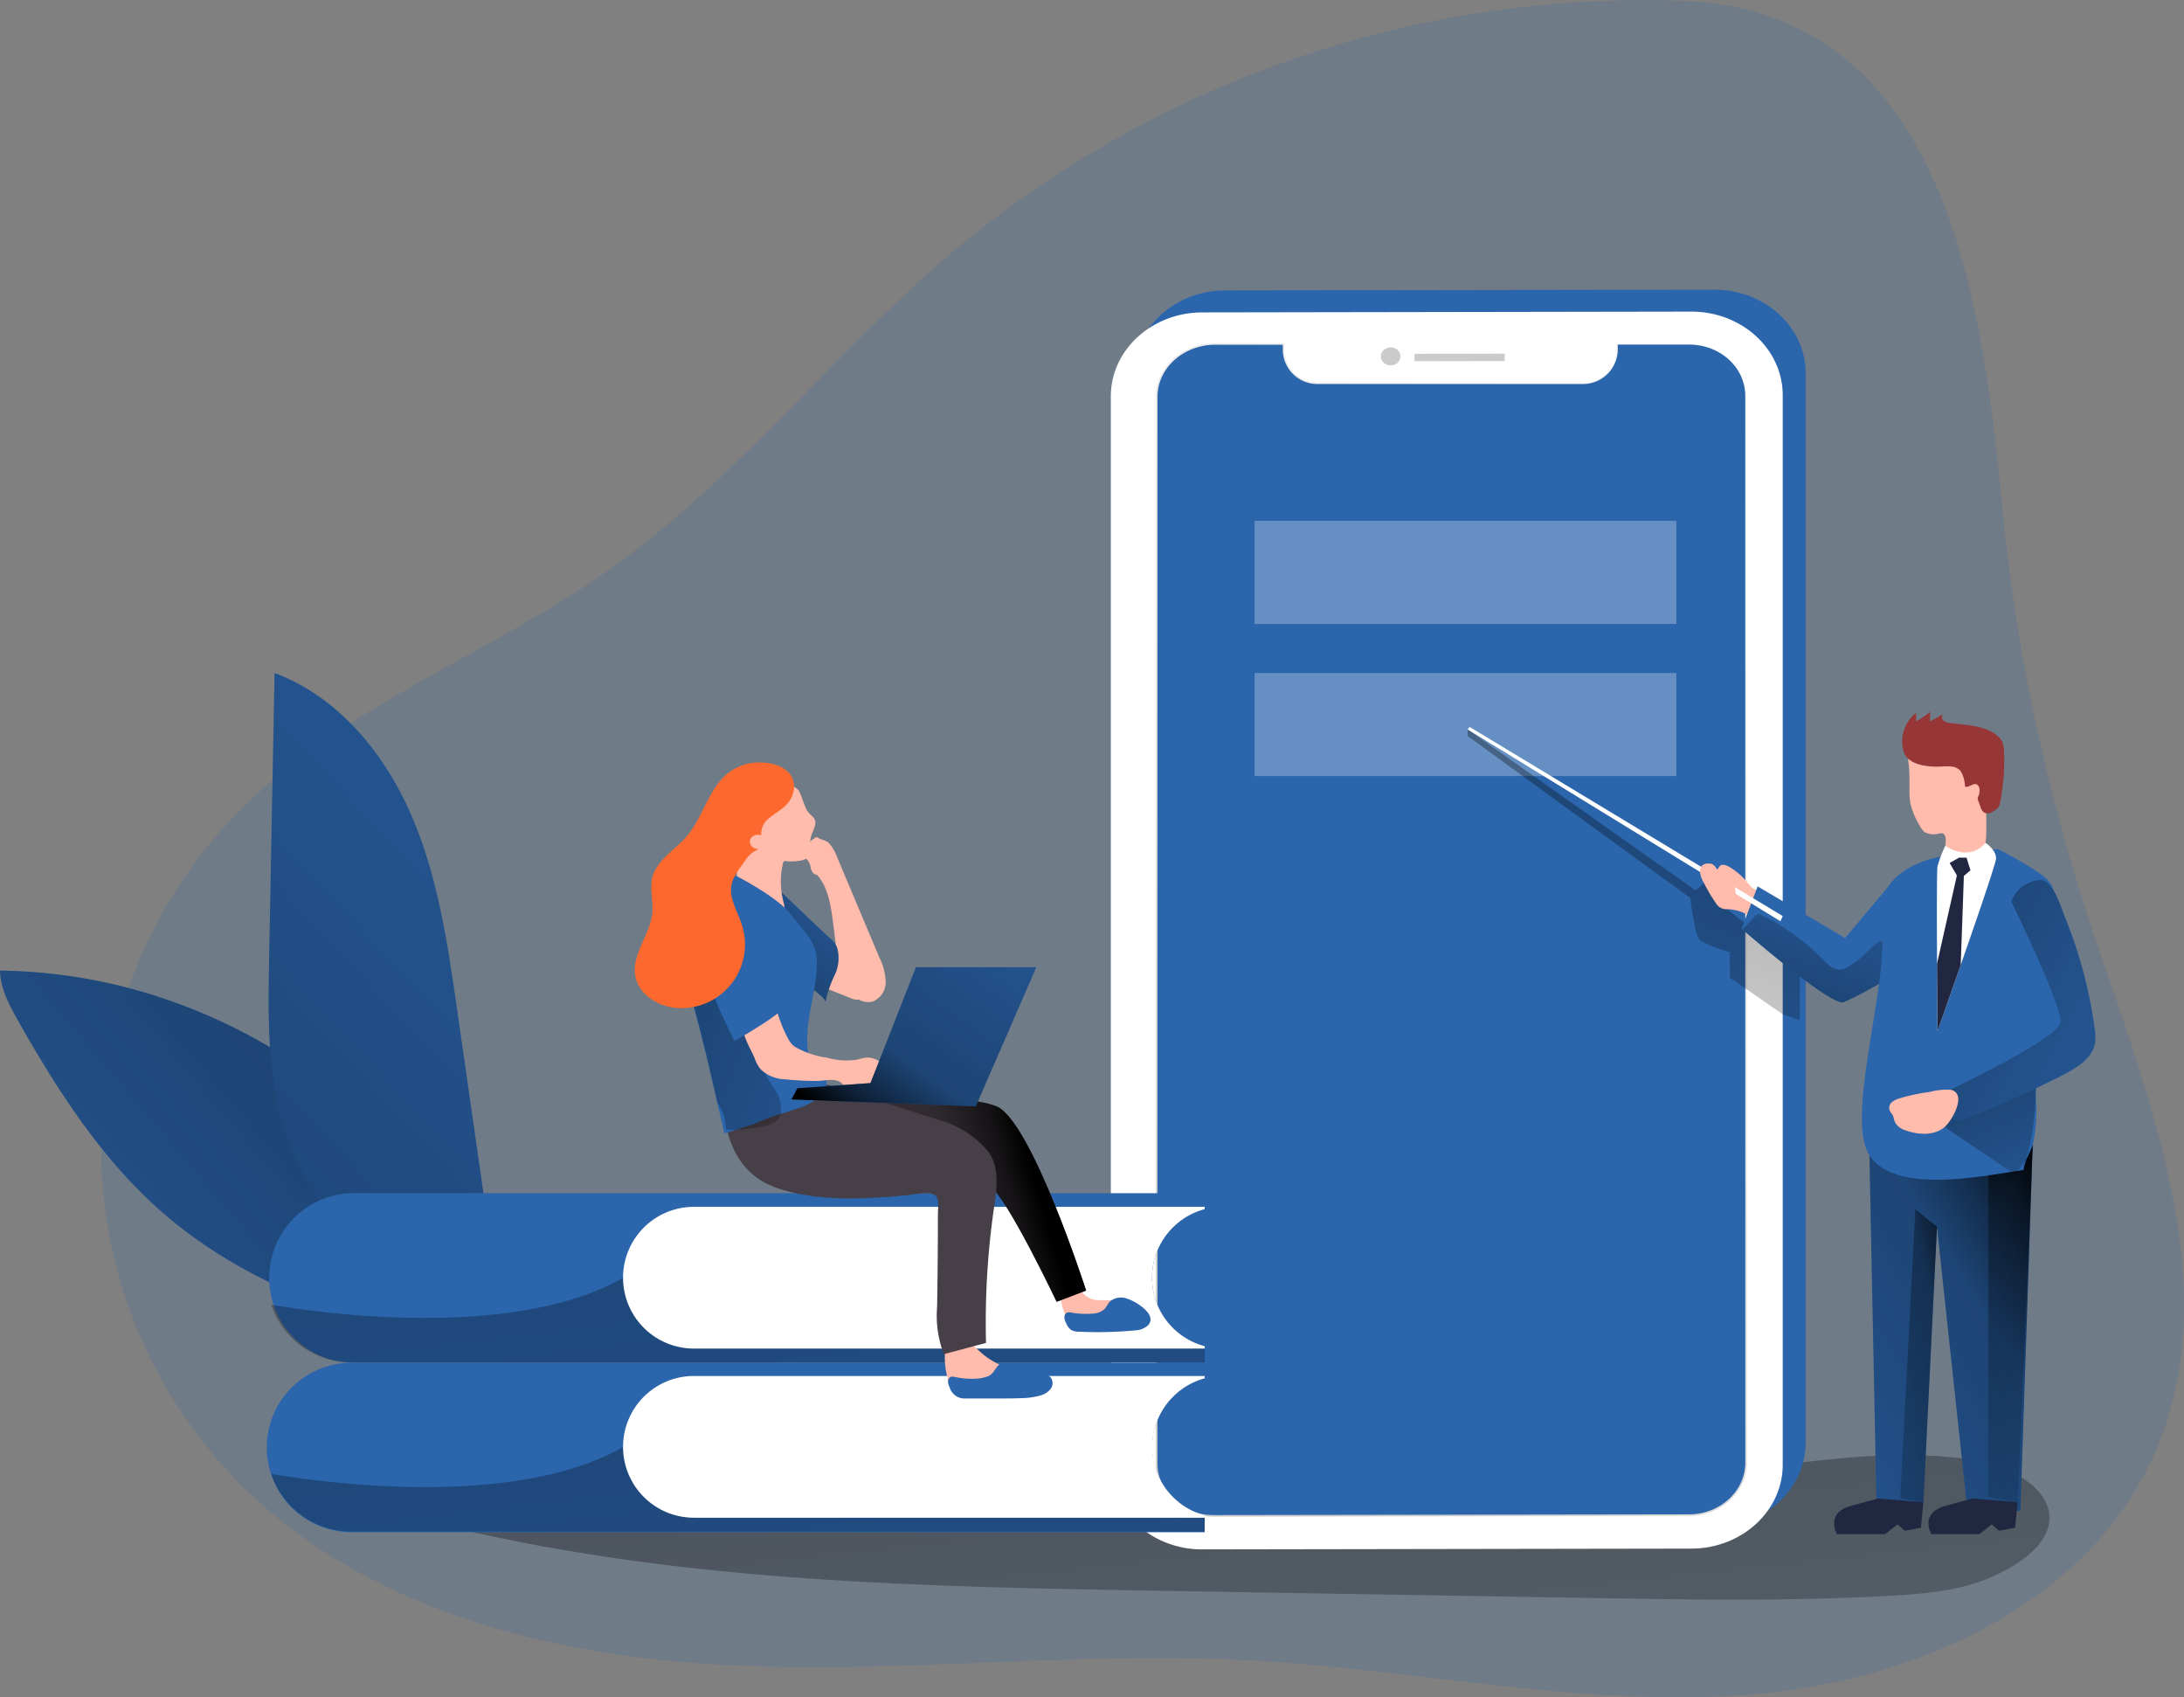 <svg id="Layer_1" data-name="Layer 1" xmlns="http://www.w3.org/2000/svg" xmlns:xlink="http://www.w3.org/1999/xlink" viewBox="0 0 302.72 235.2"><rect x="0" y="0" width="302.72" height="235.2" fill="#808080" stroke="none"/><defs><linearGradient id="linear-gradient" x1="174.77" y1="165.62" x2="202.08" y2="421.46" gradientUnits="userSpaceOnUse"><stop offset="0.01"/><stop offset="0.08" stop-opacity="0.69"/><stop offset="0.21" stop-opacity="0.32"/><stop offset="1" stop-opacity="0"/></linearGradient><linearGradient id="linear-gradient-2" x1="2631.48" y1="460.28" x2="2751.85" y2="556.42" gradientTransform="matrix(-1.09, 0, 0, 1, 3152.05, -359.14)" gradientUnits="userSpaceOnUse"><stop offset="0" stop-color="#fff"/><stop offset="1" stop-color="#cbcbcb"/></linearGradient><linearGradient id="linear-gradient-3" x1="244.95" y1="113.63" x2="214.28" y2="215.44" xlink:href="#linear-gradient"/><linearGradient id="linear-gradient-4" x1="2690.68" y1="421.99" x2="2690.61" y2="430.04" gradientTransform="matrix(-1.09, 0, 0, 1, 3143.35, -384.16)" xlink:href="#linear-gradient-2"/><linearGradient id="linear-gradient-5" x1="2698.92" y1="422.95" x2="2699.37" y2="428.84" gradientTransform="matrix(-1.09, -0.01, -0.01, 1, 3156.12, -330.49)" xlink:href="#linear-gradient-2"/><linearGradient id="linear-gradient-6" x1="-1512.98" y1="157.17" x2="-1613.51" y2="242.81" gradientTransform="translate(1590.6)" gradientUnits="userSpaceOnUse"><stop offset="0.01"/><stop offset="0.13" stop-opacity="0.69"/><stop offset="0.25" stop-opacity="0.32"/><stop offset="1" stop-opacity="0"/></linearGradient><linearGradient id="linear-gradient-7" x1="-9.47" y1="231.98" x2="141.92" y2="92.09" gradientTransform="matrix(1, 0, 0, 1, 0, 0)" xlink:href="#linear-gradient-6"/><linearGradient id="linear-gradient-8" x1="112.46" y1="163.82" x2="132.46" y2="142.38" xlink:href="#linear-gradient"/><linearGradient id="linear-gradient-9" x1="100.89" y1="123.79" x2="131.07" y2="377.48" xlink:href="#linear-gradient"/><linearGradient id="linear-gradient-10" x1="152.41" y1="187.18" x2="99.83" y2="202.51" xlink:href="#linear-gradient"/><linearGradient id="linear-gradient-11" x1="100.89" y1="147.28" x2="131.07" y2="400.96" xlink:href="#linear-gradient"/><linearGradient id="linear-gradient-12" x1="89.23" y1="160.3" x2="153.21" y2="185.33" xlink:href="#linear-gradient"/><linearGradient id="linear-gradient-13" x1="118.61" y1="157.99" x2="154.71" y2="107.84" xlink:href="#linear-gradient"/><linearGradient id="linear-gradient-14" x1="2958.4" y1="196.62" x2="3038.64" y2="244.33" gradientTransform="matrix(-1, 0, 0, 1, 3250.14, -25.02)" xlink:href="#linear-gradient"/><linearGradient id="linear-gradient-15" x1="2989.63" y1="192.45" x2="2946.76" y2="229.2" gradientTransform="matrix(-1, 0, 0, 1, 3250.14, -25.02)" xlink:href="#linear-gradient"/><linearGradient id="linear-gradient-16" x1="3002.72" y1="170.62" x2="2992.01" y2="137.53" gradientTransform="matrix(-1, 0, 0, 1, 3258.84, 0)" xlink:href="#linear-gradient"/><linearGradient id="linear-gradient-17" x1="2978.3" y1="168.75" x2="2962.43" y2="202.61" gradientTransform="matrix(-1, 0, 0, 1, 3258.84, 0)" xlink:href="#linear-gradient"/><linearGradient id="linear-gradient-18" x1="2974.43" y1="210.71" x2="3004" y2="217.36" gradientTransform="matrix(-1, 0, 0, 1, 3250.14, -25.02)" xlink:href="#linear-gradient"/><linearGradient id="linear-gradient-19" x1="2995.43" y1="151.64" x2="2937.08" y2="182.77" gradientTransform="matrix(-1, 0, 0, 1, 3258.84, 0)" xlink:href="#linear-gradient"/></defs><title>9</title><path d="M141.77,59.07c-17,14.18-30.64,32.2-48.71,44.95-16.7,11.79-36.85,18.87-51.22,33.4a66.2,66.2,0,0,0,.08,93.16c17.18,17.32,42.59,23.84,66.94,25.13s48.79-1.92,73.15-.61c23.05,1.24,46,6.52,69,4.76s47.39-12.59,56.49-33.8c10.06-23.47-1.47-49.88-9.42-74.15A262.36,262.36,0,0,1,286.24,95.4c-2.76-28.74-7.83-68.65-44-70.24A149.18,149.18,0,0,0,141.77,59.07Z" transform="translate(-8.7 -25.02)" fill="#2b65ac" opacity="0.18" style="isolation:isolate"/><path d="M245.55,229.38c-54.61,7-109.94,1.62-165,1.78-4,0-9.45,1.66-8.82,5.59,32,7.56,65.23,8.15,98.13,8.71l59.87,1c13.69.23,27.39.46,41-.31,5.09-.29,10.31-.76,14.9-3,12.89-6.3,6.5-14.59-4.62-16C269.26,225.67,257.24,227.88,245.55,229.38Z" transform="translate(-8.7 -25.02)" fill="url(#linear-gradient)"/><path d="M165.86,76.89v148.2c0,6.41,5.68,11.59,12.68,11.58l67.76-.1c7,0,12.68-5.22,12.68-11.62V76.74c0-6.41-5.68-11.6-12.68-11.58l-67.76.1C171.54,65.27,165.86,70.48,165.86,76.89Zm6.46.1c0-3.95,3.5-7.16,7.82-7.16l9.55,0v.88a4.8,4.8,0,0,0,5,4.57l36.43-.06a4.82,4.82,0,0,0,5-4.58v-.88l9.86,0c4.32,0,7.82,3.19,7.82,7.14V224.65c0,3.95-3.5,7.15-7.82,7.16l-65.84.11c-4.32,0-7.82-3.19-7.82-7.14Z" transform="translate(-8.7 -25.02)" fill="#2b65ac"/><path d="M162.67,79.93V228.14c0,6.41,5.68,11.59,12.68,11.58l67.77-.11c7,0,12.68-5.21,12.68-11.62V79.79c0-6.41-5.68-11.6-12.68-11.59l-67.77.11C168.35,68.32,162.67,73.53,162.67,79.93Zm6.47.11c0-4,3.49-7.16,7.81-7.17h9.55v.88a4.79,4.79,0,0,0,5,4.56l36.42,0a4.82,4.82,0,0,0,5-4.59v-.87l9.87,0c4.31,0,7.81,3.19,7.81,7.14V227.7c0,3.94-3.5,7.15-7.81,7.16L177,235c-4.32,0-7.81-3.19-7.81-7.14Z" transform="translate(-8.7 -25.02)" fill="#fff"/><path d="M169.14,80V227.82c0,4,3.49,7.15,7.81,7.14l65.85-.1c4.31,0,7.81-3.22,7.81-7.16V79.91c0-4-3.5-7.15-7.81-7.14l-9.87,0v.87a4.82,4.82,0,0,1-5,4.59l-36.42,0a4.79,4.79,0,0,1-5-4.56v-.88H177C172.63,72.88,169.14,76.09,169.14,80Z" transform="translate(-8.7 -25.02)" fill="none" stroke-miterlimit="10" stroke-width="0.45" stroke="url(#linear-gradient-2)"/><path d="M169.14,80V227.82c0,4,3.49,7.15,7.81,7.14l65.85-.1c4.31,0,7.81-3.22,7.81-7.16V79.91c0-4-3.5-7.15-7.81-7.14l-9.87,0v.87a4.82,4.82,0,0,1-5,4.59l-36.42,0a4.79,4.79,0,0,1-5-4.56v-.88H177C172.63,72.88,169.14,76.09,169.14,80Z" transform="translate(-8.7 -25.02)" fill="#2b65ac"/><rect x="173.9" y="93.26" width="58.45" height="14.28" fill="#fff" opacity="0.28"/><rect x="173.9" y="72.18" width="58.45" height="14.28" fill="#fff" opacity="0.28"/><path d="M212.12,126.09V127L243,149.46s.57,5.29,1.4,5.92a21.5,21.5,0,0,0,4.07,1.6v3.51l7.37,5.11,2.33.8V159l-10.08-8-3.15-3.6-1.22,1Z" transform="translate(-8.7 -25.02)" fill="url(#linear-gradient-3)"/><polygon points="196.06 50.05 208.57 50.03 208.57 49.01 196.06 49.03 196.06 50.05" fill="url(#linear-gradient-4)"/><ellipse cx="201.45" cy="74.42" rx="1.36" ry="1.25" transform="translate(-9.41 -23.06) rotate(-0.56)" fill="url(#linear-gradient-5)"/><path d="M8.7,159.52c.06,2.51,1.31,4.82,2.54,7,5.62,9.93,11.93,19.72,20.65,27.09,12.8,10.84,29.58,15.51,45.78,19.89-1.45-.71-3.2-8.17-3.84-9.81-1.25-3.22-2.42-6.46-3.63-9.69-1.9-5.11-5.9-9.22-9.79-13a77.62,77.62,0,0,0-31.22-18.32A73.76,73.76,0,0,0,8.7,159.52Z" transform="translate(-8.7 -25.02)" fill="#2b65ac"/><path d="M8.7,159.52c.06,2.51,1.31,4.82,2.54,7,5.62,9.93,11.93,19.72,20.65,27.09,12.8,10.84,29.58,15.51,45.78,19.89-1.45-.71-3.2-8.17-3.84-9.81-1.25-3.22-2.42-6.46-3.63-9.69-1.9-5.11-5.9-9.22-9.79-13a77.62,77.62,0,0,0-31.22-18.32A73.76,73.76,0,0,0,8.7,159.52Z" transform="translate(-8.7 -25.02)" fill="url(#linear-gradient-6)"/><path d="M72.08,165.08c-1.32-9.24-2.68-18.62-6.4-27.18s-10.17-16.36-18.92-19.62Q46.39,138.14,46,158c-.14,7.65-.27,15.44,1.92,22.77C51.76,193.6,65.12,208.67,78,212.91c1.91-6.17-1.29-15.51-2.2-21.92Z" transform="translate(-8.7 -25.02)" fill="#2b65ac"/><path d="M72.08,165.08c-1.32-9.24-2.68-18.62-6.4-27.18s-10.17-16.36-18.92-19.62Q46.39,138.14,46,158c-.14,7.65-.27,15.44,1.92,22.77C51.76,193.6,65.12,208.67,78,212.91c1.91-6.17-1.29-15.51-2.2-21.92Z" transform="translate(-8.7 -25.02)" fill="url(#linear-gradient-7)"/><path d="M121.91,146.22c-.45,0-.73-.48-.84-.92a2,2,0,0,0-.54-1.2c-.18-.14-.44-.23-.51-.45a.61.61,0,0,1,0-.3,3.56,3.56,0,0,1,1.9-2.36c.48.42,1.21.41,1.67.85a5.62,5.62,0,0,1,1.1,1.86l4.48,10.64,1.4,3.32a8.27,8.27,0,0,1,.89,3.41,2.85,2.85,0,0,1-1.86,2.75,2.64,2.64,0,0,1-2.21-.52,5.11,5.11,0,0,1-1.42-1.86c-1.16-2.34-1.33-5-1.68-7.63S123.69,148.14,121.91,146.22Z" transform="translate(-8.7 -25.02)" fill="#ffbbab"/><path d="M121.48,154.58a1,1,0,0,0-.79-.21.83.83,0,0,0-.37.27,4.72,4.72,0,0,0-1,4.15,3.28,3.28,0,0,0,.82,1.68,4.71,4.71,0,0,0,1.63.93l4.82,1.92a2.15,2.15,0,0,0,1.18.22,1.66,1.66,0,0,0,1-.8,3.87,3.87,0,0,0,.4-3.28C128.27,156.65,123.79,155.94,121.48,154.58Z" transform="translate(-8.7 -25.02)" fill="#ffbbab"/><path d="M116.44,148.12l3.83,3.64,2.79,2.65c.63.6,1.43,1.14,1.69,2a5.39,5.39,0,0,1-.32,3.64,16.07,16.07,0,0,0-1.31,3.81c0-.48-1.53-1.59-1.87-1.86-.74-.58-1.52-1.09-2.26-1.66s-1.66-1.16-1.92-1.9A6.76,6.76,0,0,1,117,157l-.49-7.7Z" transform="translate(-8.7 -25.02)" fill="#2b65ac"/><path d="M116.44,148.12l3.83,3.64,2.79,2.65c.63.6,1.43,1.14,1.69,2a5.39,5.39,0,0,1-.32,3.64,16.07,16.07,0,0,0-1.31,3.81c0-.48-1.53-1.59-1.87-1.86-.74-.58-1.52-1.09-2.26-1.66s-1.66-1.16-1.92-1.9A6.76,6.76,0,0,1,117,157l-.49-7.7Z" transform="translate(-8.7 -25.02)" fill="url(#linear-gradient-8)"/><path d="M171.26,195.12a9.78,9.78,0,0,0-2.88,6.94,9.66,9.66,0,0,0,.84,4,9.8,9.8,0,0,0,6.46,5.54v2.25H57.42a11.75,11.75,0,0,1,0-23.49H175.68v2.25A9.78,9.78,0,0,0,171.26,195.12Z" transform="translate(-8.7 -25.02)" fill="#2b65ac"/><path d="M175.68,211.56v2.25H57.42a11.72,11.72,0,0,1-11.13-8c4.49.79,32.93,5.32,48.76-3.71l74.17,4A9.8,9.8,0,0,0,175.68,211.56Z" transform="translate(-8.7 -25.02)" fill="url(#linear-gradient-9)"/><path d="M171.26,195.12a9.82,9.82,0,0,0,4.42,16.44v.33h-70.8a9.82,9.82,0,1,1,0-19.64h70.8v.32A9.78,9.78,0,0,0,171.26,195.12Z" transform="translate(-8.7 -25.02)" fill="#fff"/><path d="M157.53,208.56a3,3,0,0,0,1.34.24l7,.17a1.75,1.75,0,0,0,.56-.06,1.1,1.1,0,0,0,.59-1.13,2.86,2.86,0,0,0-2.37-2.37,20.43,20.43,0,0,0-3.59-.22,3.14,3.14,0,0,1-2.51-1.26c-.55-.69-1.21-1.4-2.12-.74C155,204.28,156.17,207.83,157.53,208.56Z" transform="translate(-8.7 -25.02)" fill="#ffbbab"/><path d="M122.42,176.9s19.55-.61,24.41,1.43,12.41,25.52,12.41,25.52l-4.08,1.56s-6.94-14.62-9.22-15.93-26.71-6.11-26.71-6.11S117.36,181.94,122.42,176.9Z" transform="translate(-8.7 -25.02)" fill="#473f47"/><path d="M122.42,176.9s19.55-.61,24.41,1.43,12.41,25.52,12.41,25.52l-4.08,1.56s-6.94-14.62-9.22-15.93-26.71-6.11-26.71-6.11S117.36,181.94,122.42,176.9Z" transform="translate(-8.7 -25.02)" fill="url(#linear-gradient-10)"/><path d="M171.26,218.6a9.79,9.79,0,0,0-2.88,7,9.65,9.65,0,0,0,.84,3.95,9.77,9.77,0,0,0,6.46,5.54v2.25H57.42a11.74,11.74,0,1,1,0-23.48H175.68v2.24A9.87,9.87,0,0,0,171.26,218.6Z" transform="translate(-8.7 -25.02)" fill="#2b65ac"/><path d="M175.68,235v2.25H57.42a11.72,11.72,0,0,1-11.13-8c4.49.79,32.93,5.32,48.76-3.7l74.17,3.95A9.77,9.77,0,0,0,175.68,235Z" transform="translate(-8.7 -25.02)" fill="url(#linear-gradient-11)"/><path d="M171.26,218.6A9.82,9.82,0,0,0,175.68,235v.33h-70.8a9.82,9.82,0,1,1,0-19.64h70.8v.32A9.87,9.87,0,0,0,171.26,218.6Z" transform="translate(-8.7 -25.02)" fill="#fff"/><path d="M152.17,215.42a3.56,3.56,0,0,1,1.13.18,1,1,0,0,1,.68.84,1.14,1.14,0,0,1-.58.91c-.32.2-.68.32-1,.53a6.22,6.22,0,0,1-.85.6,2.57,2.57,0,0,1-1.64-.07,21.69,21.69,0,0,0-7.49-.47,3.06,3.06,0,0,1-.74,0,2.18,2.18,0,0,1-1.49-1.5,10.67,10.67,0,0,1-.44-4.74,1.06,1.06,0,0,1,.13-.5.87.87,0,0,1,.37-.29c2.38-1.18,3.68,1.17,5.42,2.31A13.25,13.25,0,0,0,152.17,215.42Z" transform="translate(-8.7 -25.02)" fill="#ffbbab"/><path d="M109.16,178.12s-.59,8.88,7.34,11.56c5.5,1.85,11.82,1.51,17.51,1,1-.09,2.1-.33,3.12-.32,2,0,1.59,1.32,1.57,3q0,6.38-.11,12.75a15,15,0,0,0,.93,6.56l5.85-1.56a111.13,111.13,0,0,1,1.06-18.41c.38-2.64.95-5.94-.82-8.19a13.63,13.63,0,0,0-6.53-4.23l-15.84-5Z" transform="translate(-8.7 -25.02)" fill="#473f47"/><path d="M120.57,137.35c.29.49.89.78,1.09,1.33s-.22,1.32-.46,2c-.32.91-.22,1.93-.54,2.85a1.09,1.09,0,0,1-.32.52,1.32,1.32,0,0,1-.49.19,7.11,7.11,0,0,1-2.06.12.6.6,0,0,0-.4,0,.57.57,0,0,0-.18.35,11,11,0,0,0,.08,5.26c.15.56.31,1.26-.11,1.66a1,1,0,0,1-.53.27c-1.31.32-2.57-.65-3.46-1.66a15.33,15.33,0,0,1-2-3,2.85,2.85,0,0,1-.35-1A3.36,3.36,0,0,1,111,145a22.31,22.31,0,0,0,.68-4.38c.1-1.89,0-3.86.68-5.61a3,3,0,0,1,1.15-1.47,3.8,3.8,0,0,1,2-.33,5.39,5.39,0,0,1,3.82,1.25C119.64,134.79,120.2,136.74,120.57,137.35Z" transform="translate(-8.7 -25.02)" fill="#ffbbab"/><path d="M122.42,176.9a8.07,8.07,0,0,1-3.06,1.67c-.8.28-1.62.54-2.45.8a25.73,25.73,0,0,0-3.44,1.31c-1.18.39-2.06.68-2.73.88a19.11,19.11,0,0,1-1.84.55,1.43,1.43,0,0,1,.19-.09s-.4-1.77-1-4.25c-1-4.56-2.68-11.49-3.49-14.08a14.71,14.71,0,0,1-.29-5c.41-5.5,2.59-12.68,6.59-12.22,0,0,5.66,2.93,7.37,5.21,1.56,2.11,3.64,3.7,3.66,6.55.05,4-1.62,7.75-1.3,11.89a3.76,3.76,0,0,0,.44,1.73c.48.75,1.43,1.11,1.9,1.86A2.7,2.7,0,0,1,122.42,176.9Z" transform="translate(-8.7 -25.02)" fill="#2b65ac"/><path d="M116.16,176.11a4.44,4.44,0,0,1,.75,3.26,2,2,0,0,1-.6,1,3.64,3.64,0,0,1-1.63.68,20.84,20.84,0,0,1-3.94.51c-.47,0-.94,0-1.41,0a7.28,7.28,0,0,0-1.21-3.81c-1-4.56-2.68-11.49-3.49-14.08a14.71,14.71,0,0,1-.29-5,12.3,12.3,0,0,0,1.66-2.76c.3-.78.8-1.63,1.64-1.69s1.33.56,1.79,1.14c2.86,3.65,4.95,8.16,7.46,12.08a1,1,0,0,1,.21.58.89.89,0,0,1-.39.53c-1.08.9-2.23,2-2.35,3.38S115.34,174.8,116.16,176.11Z" transform="translate(-8.7 -25.02)" fill="url(#linear-gradient-12)"/><path d="M113.3,171.66a5.15,5.15,0,0,0,.8,1.5,5.07,5.07,0,0,0,3.43,1.42,43.62,43.62,0,0,0,4.42.23c1,0,2.58-.48,3.42.32.2.2.35.44.56.63a2.8,2.8,0,0,0,1.94.57,15,15,0,0,0,4.48-.6.34.34,0,0,0,.24-.55,8.36,8.36,0,0,0-1.3-2.43,3.1,3.1,0,0,0-2.39-1.19,7.7,7.7,0,0,0-1.41.3,10,10,0,0,1-4.18-.28,12.23,12.23,0,0,1-4.49-1.54,3.51,3.51,0,0,1-.91-1.14,19.14,19.14,0,0,1-1.5-3.73c-.15-.5-.37-1.07-.87-1.24a1.43,1.43,0,0,0-1.08.19,5.37,5.37,0,0,0-2.72,2.81C111.37,168.21,112.79,170.41,113.3,171.66Z" transform="translate(-8.7 -25.02)" fill="#ffbbab"/><path d="M113.12,153.9s3.57,9.66,4.27,10.37-6.88,5-6.88,5-4.94-9.4-4.71-13.47S110.33,150.06,113.12,153.9Z" transform="translate(-8.7 -25.02)" fill="#2b65ac"/><path d="M118.75,134.31a3.91,3.91,0,0,1-1.25,2.42c-.67.63-1.5,1.05-2.19,1.66a2.72,2.72,0,0,0-1.1,2.38,1.24,1.24,0,0,0-1.5.49,1,1,0,0,0,.16,1,1.24,1.24,0,0,0,1,.42,3.91,3.91,0,0,0-1.77,1.42c-1.11,1.65-2.4,2.89-2,5.09.3,1.47,1.09,2.8,1.51,4.24a8.82,8.82,0,0,1-9,11.27c-2.66-.15-5.43-1.88-5.86-4.51-.48-3,2.08-5.65,2.37-8.66.15-1.63-.37-3.31,0-4.9.55-2.2,2.66-3.56,4.26-5.16,3.43-3.45,3.45-9.15,8.86-10.6C114.76,130.26,119,131,118.75,134.31Z" transform="translate(-8.7 -25.02)" fill="#fc682d"/><polygon points="120.65 150.08 126.96 134.03 143.64 134.03 135.25 153.31 109.7 152.35 110.52 150.8 120.65 150.08" fill="#2b65ac"/><polygon points="120.65 150.08 126.96 134.03 143.64 134.03 135.25 153.31 109.7 152.35 110.52 150.8 120.65 150.08" fill="url(#linear-gradient-13)"/><path d="M165,205a2.45,2.45,0,0,0-2.41.32c-.34.34-.51.81-.85,1.15a2.73,2.73,0,0,1-1.7.58,11.44,11.44,0,0,1-2.92-.16,1,1,0,0,0-.48,0,.67.67,0,0,0-.41.65,2,2,0,0,0,.22.78,2.18,2.18,0,0,0,.73,1,2.14,2.14,0,0,0,1.09.23,54.44,54.44,0,0,0,7.77-.18,2.8,2.8,0,0,0,1.76-.68C169.24,207.21,166.12,205.36,165,205Z" transform="translate(-8.7 -25.02)" fill="#2b65ac"/><path d="M148.8,214c-.34,0-.68,0-1,0a1.14,1.14,0,0,0-.37,0,1.25,1.25,0,0,0-.57.48c-.33.42-.63,1-1.13,1.21a5,5,0,0,1-1.43.35,10.84,10.84,0,0,1-3.31-.23,1,1,0,0,0-.48,0,.66.66,0,0,0-.41.65,2,2,0,0,0,.22.78,2.15,2.15,0,0,0,2.17,1.57h4.08c1.26,0,2.52,0,3.78-.05a10.22,10.22,0,0,0,2.52-.36,2.74,2.74,0,0,0,1.45-.91,1.32,1.32,0,0,0,0-1.61,2,2,0,0,0-.9-.49l-2.65-.92a9.42,9.42,0,0,0-1.55-.44Z" transform="translate(-8.7 -25.02)" fill="#2b65ac"/><path d="M251.86,148.2l-.07,0a4,4,0,0,1-.83-.82,9.31,9.31,0,0,0-2.59-2.25c-.41-.24-1-.43-1.32-.07-.11.12-.16.29-.28.4-.28.26-.73.09-1.05-.11s-.73-.42-1.06-.22a.78.78,0,0,0-.3.65,3.47,3.47,0,0,0,.54,1.63,21.81,21.81,0,0,0,1.64,2.76,1.66,1.66,0,0,0,1.51.84,5.62,5.62,0,0,1,2.72.7,1.11,1.11,0,0,0,.57.29c.61.06.82-1.82.92-2.25.05-.21.32-.91.22-1.12S252.06,148.31,251.86,148.2Z" transform="translate(-8.7 -25.02)" fill="#ffbbab"/><polygon points="259.12 160.14 260.09 208.16 266.6 208.16 268.48 170 272.58 208.16 280.04 209.41 281.75 158.57 259.12 160.14" fill="#2b65ac"/><polygon points="259.12 160.14 260.09 208.16 266.6 208.16 268.48 170 272.58 208.16 280.04 209.41 281.75 158.57 259.12 160.14" fill="url(#linear-gradient-14)"/><polygon points="275.58 207.41 275.58 162.9 281.75 158.57 279.67 208.16 275.58 207.41" fill="url(#linear-gradient-15)"/><path d="M250.1,153.72l.14.12s0,0,0,0c1.39,1.2,12.32,10.61,14,10.06a51.45,51.45,0,0,0,6.52-3.53l.55-.33V146.82L264.45,155l-12.13-7.15Z" transform="translate(-8.7 -25.02)" fill="#2b65ac"/><path d="M250.24,153.84s0,0,0,0c1.39,1.2,12.32,10.61,14,10.06a51.45,51.45,0,0,0,6.52-3.53,9.72,9.72,0,0,0,.07-1.62c0-1.17.41-4-1.39-3.32-1.46.56-2.52,2.45-4,3.16a3.2,3.2,0,0,1-1.65.78c-1,.06-1.8-.75-2.5-1.46a29.74,29.74,0,0,0-8.45-6.08.85.85,0,0,0-.45-.12.82.82,0,0,0-.45.3C251.38,152.63,250.81,153.24,250.24,153.84Z" transform="translate(-8.7 -25.02)" fill="url(#linear-gradient-16)"/><path d="M285.62,142.68a57.41,57.41,0,0,1,5.07,2.87c3.48,2.23,2.86,3.26,2.22,7.11a151.64,151.64,0,0,0-2,24.9,21.78,21.78,0,0,1-.43,6c-.36,1.24-1.19,2.28-1.29,3.59-5.37.74-17.66,3.5-21.34-2-3.52-5.28,2.82-24,1.64-32.38s9.62-9.27,9.62-9.27Z" transform="translate(-8.7 -25.02)" fill="#2b65ac"/><path d="M278.22,181.17l9.73,6.57,1.59-2a35.81,35.81,0,0,0,1.3-10.4c-.23-5.24,0-3.37,0-3.37l-13.69,8.66Z" transform="translate(-8.7 -25.02)" fill="url(#linear-gradient-17)"/><path d="M273.37,134.56a11.56,11.56,0,0,0,.1,1.66,10.46,10.46,0,0,0,1.33,3.23,2.49,2.49,0,0,0,.7.9,2.71,2.71,0,0,0,2,.16,1.11,1.11,0,0,1,.48,0c.38.15.43.67.41,1.08l-.11,1.91a1.22,1.22,0,0,0,.13.76,1,1,0,0,0,.51.33,4.1,4.1,0,0,0,4.11-.93,2.88,2.88,0,0,0,.64-.87,3.49,3.49,0,0,0,.24-1c.23-1.83,0-3.68.17-5.51a18,18,0,0,0,.13-4.57,5,5,0,0,0-2.94-3.72,7.48,7.48,0,0,0-4.83.11,22.89,22.89,0,0,0-2.25.76,1.49,1.49,0,0,0-.87.63c-.29.59,0,1.44,0,2.07C273.39,132.57,273.37,133.57,273.37,134.56Z" transform="translate(-8.7 -25.02)" fill="#ffbbab"/><path d="M286.2,127.72c-1.44-2.16-4.8-2.2-7.14-2.51a1.91,1.91,0,0,1-.94-.31A.63.63,0,0,1,278,124l-1.78,1,0-1.32a16,16,0,0,1-1.93,1.31l0-1.18a5,5,0,0,0-1.74,5.31c.57,2,3.59,2.21,5.28,2.12a8.18,8.18,0,0,1,1.4,0,2,2,0,0,1,1.22.6,4.4,4.4,0,0,1,.61,2.09.26.26,0,0,0,.05.12.32.32,0,0,0,.09,0c.52.06,1-.55,1.48-.34a.76.76,0,0,1,.39.65,1.89,1.89,0,0,1-.13.94,1,1,0,0,0-.12.37.76.76,0,0,0,.06.25l.33.91a1.46,1.46,0,0,0,.57.83,1.35,1.35,0,0,0,1.25-.25,2,2,0,0,0,.67-.55,1.94,1.94,0,0,0,.24-.66,30.45,30.45,0,0,0,.54-6.88A3.86,3.86,0,0,0,286.2,127.72Z" transform="translate(-8.7 -25.02)" fill="#963637"/><path d="M283.92,141.81s1.49,1,1.45,2.17-8.12,23.9-8.12,23.9-.18-21.79,0-22.8a16.63,16.63,0,0,1,1.09-2.86S281.57,144.56,283.92,141.81Z" transform="translate(-8.7 -25.02)" fill="#fff"/><polygon points="272.58 118.84 273.12 120.6 272.21 121.37 271.77 133.72 268.56 142.85 268.48 133.57 271.24 121.31 270.23 119.58 271.56 118.84 272.58 118.84" fill="#212741"/><path d="M275.3,176a21.19,21.19,0,0,0,3.22,3.27l.74.59a1.89,1.89,0,0,0,.95.44,1.68,1.68,0,0,0,.7-.17,151.08,151.08,0,0,0,13.81-6.19c1.89-1,3.95-2.23,4.35-4.31a6.59,6.59,0,0,0-.05-2.17,62.88,62.88,0,0,0-4.09-15.31c-.57-1.39-1.27-4.07-2.76-5a0,0,0,0,1,0,0l-.18-.09-.21-.1c-2-.72-3.74,1.28-4.29,3a13.54,13.54,0,0,0,.23,7.46,45.3,45.3,0,0,1,1.71,7.35,2,2,0,0,1-.1,1,2.3,2.3,0,0,1-.77.78Z" transform="translate(-8.7 -25.02)" fill="#2b65ac"/><path d="M275.3,233.18l-.35,3.54-2.23.41-1-.88L270,237.6h-6.69s-1.7-2.93,2-3.93l3.69-1Z" transform="translate(-8.7 -25.02)" fill="#212741"/><path d="M288.36,233.18l-.35,3.54-2.23.41-1-.88-1.7,1.35h-6.69s-1.7-2.93,2-3.93l3.69-1Z" transform="translate(-8.7 -25.02)" fill="#212741"/><polygon points="268.48 170 265.49 167.57 263.38 207.65 266.6 208.16 268.48 170" fill="url(#linear-gradient-18)"/><path d="M278.52,179.27l.74.59a1.89,1.89,0,0,0,.95.44,1.68,1.68,0,0,0,.7-.17,151.08,151.08,0,0,0,13.81-6.19c1.89-1,3.95-2.23,4.35-4.31a6.59,6.59,0,0,0-.05-2.17,62.88,62.88,0,0,0-4.09-15.31c-.57-1.39-1.27-4.07-2.76-5a0,0,0,0,1,0,0l-.18-.09-.21-.1a4.48,4.48,0,0,0-4.29,3s7.12,14.56,6.81,16.76S279.05,176,279.05,176Z" transform="translate(-8.7 -25.02)" fill="url(#linear-gradient-19)"/><path d="M272,177.22a2.83,2.83,0,0,0-1.07.53,1.07,1.07,0,0,0-.34,1.08,4.34,4.34,0,0,0,.41.64c.19.34.22.77.39,1.12a2.54,2.54,0,0,0,1.49,1.08c1.78.64,3.95.73,5.39-.5,1-.89,3.14-4.58.83-5.14a9.05,9.05,0,0,0-2.92.3A25.91,25.91,0,0,0,272,177.22Z" transform="translate(-8.7 -25.02)" fill="#ffbbab"/><polygon points="203.72 100.74 203.42 101.07 246.78 127.66 247.1 126.94 203.72 100.74" fill="#fff"/><path d="M244.38,146a1.34,1.34,0,0,1,.15-.95,1.14,1.14,0,0,1,.92-.37,1.34,1.34,0,0,1,.49.05c.36.13.57.49.8.8a1.54,1.54,0,0,0,.25.26,1.74,1.74,0,0,0,.41.2,2.36,2.36,0,0,1,.58.27,2.56,2.56,0,0,1,.68.78,4.46,4.46,0,0,1,.43.77,2.76,2.76,0,0,1,.17,1.1.56.56,0,0,1-.09.36.53.53,0,0,1-.36.17,2.48,2.48,0,0,1-1.56-.4c-.47-.28-.89-.65-1.33-1A3,3,0,0,1,244.38,146Z" transform="translate(-8.7 -25.02)" fill="#ffbbab"/></svg>